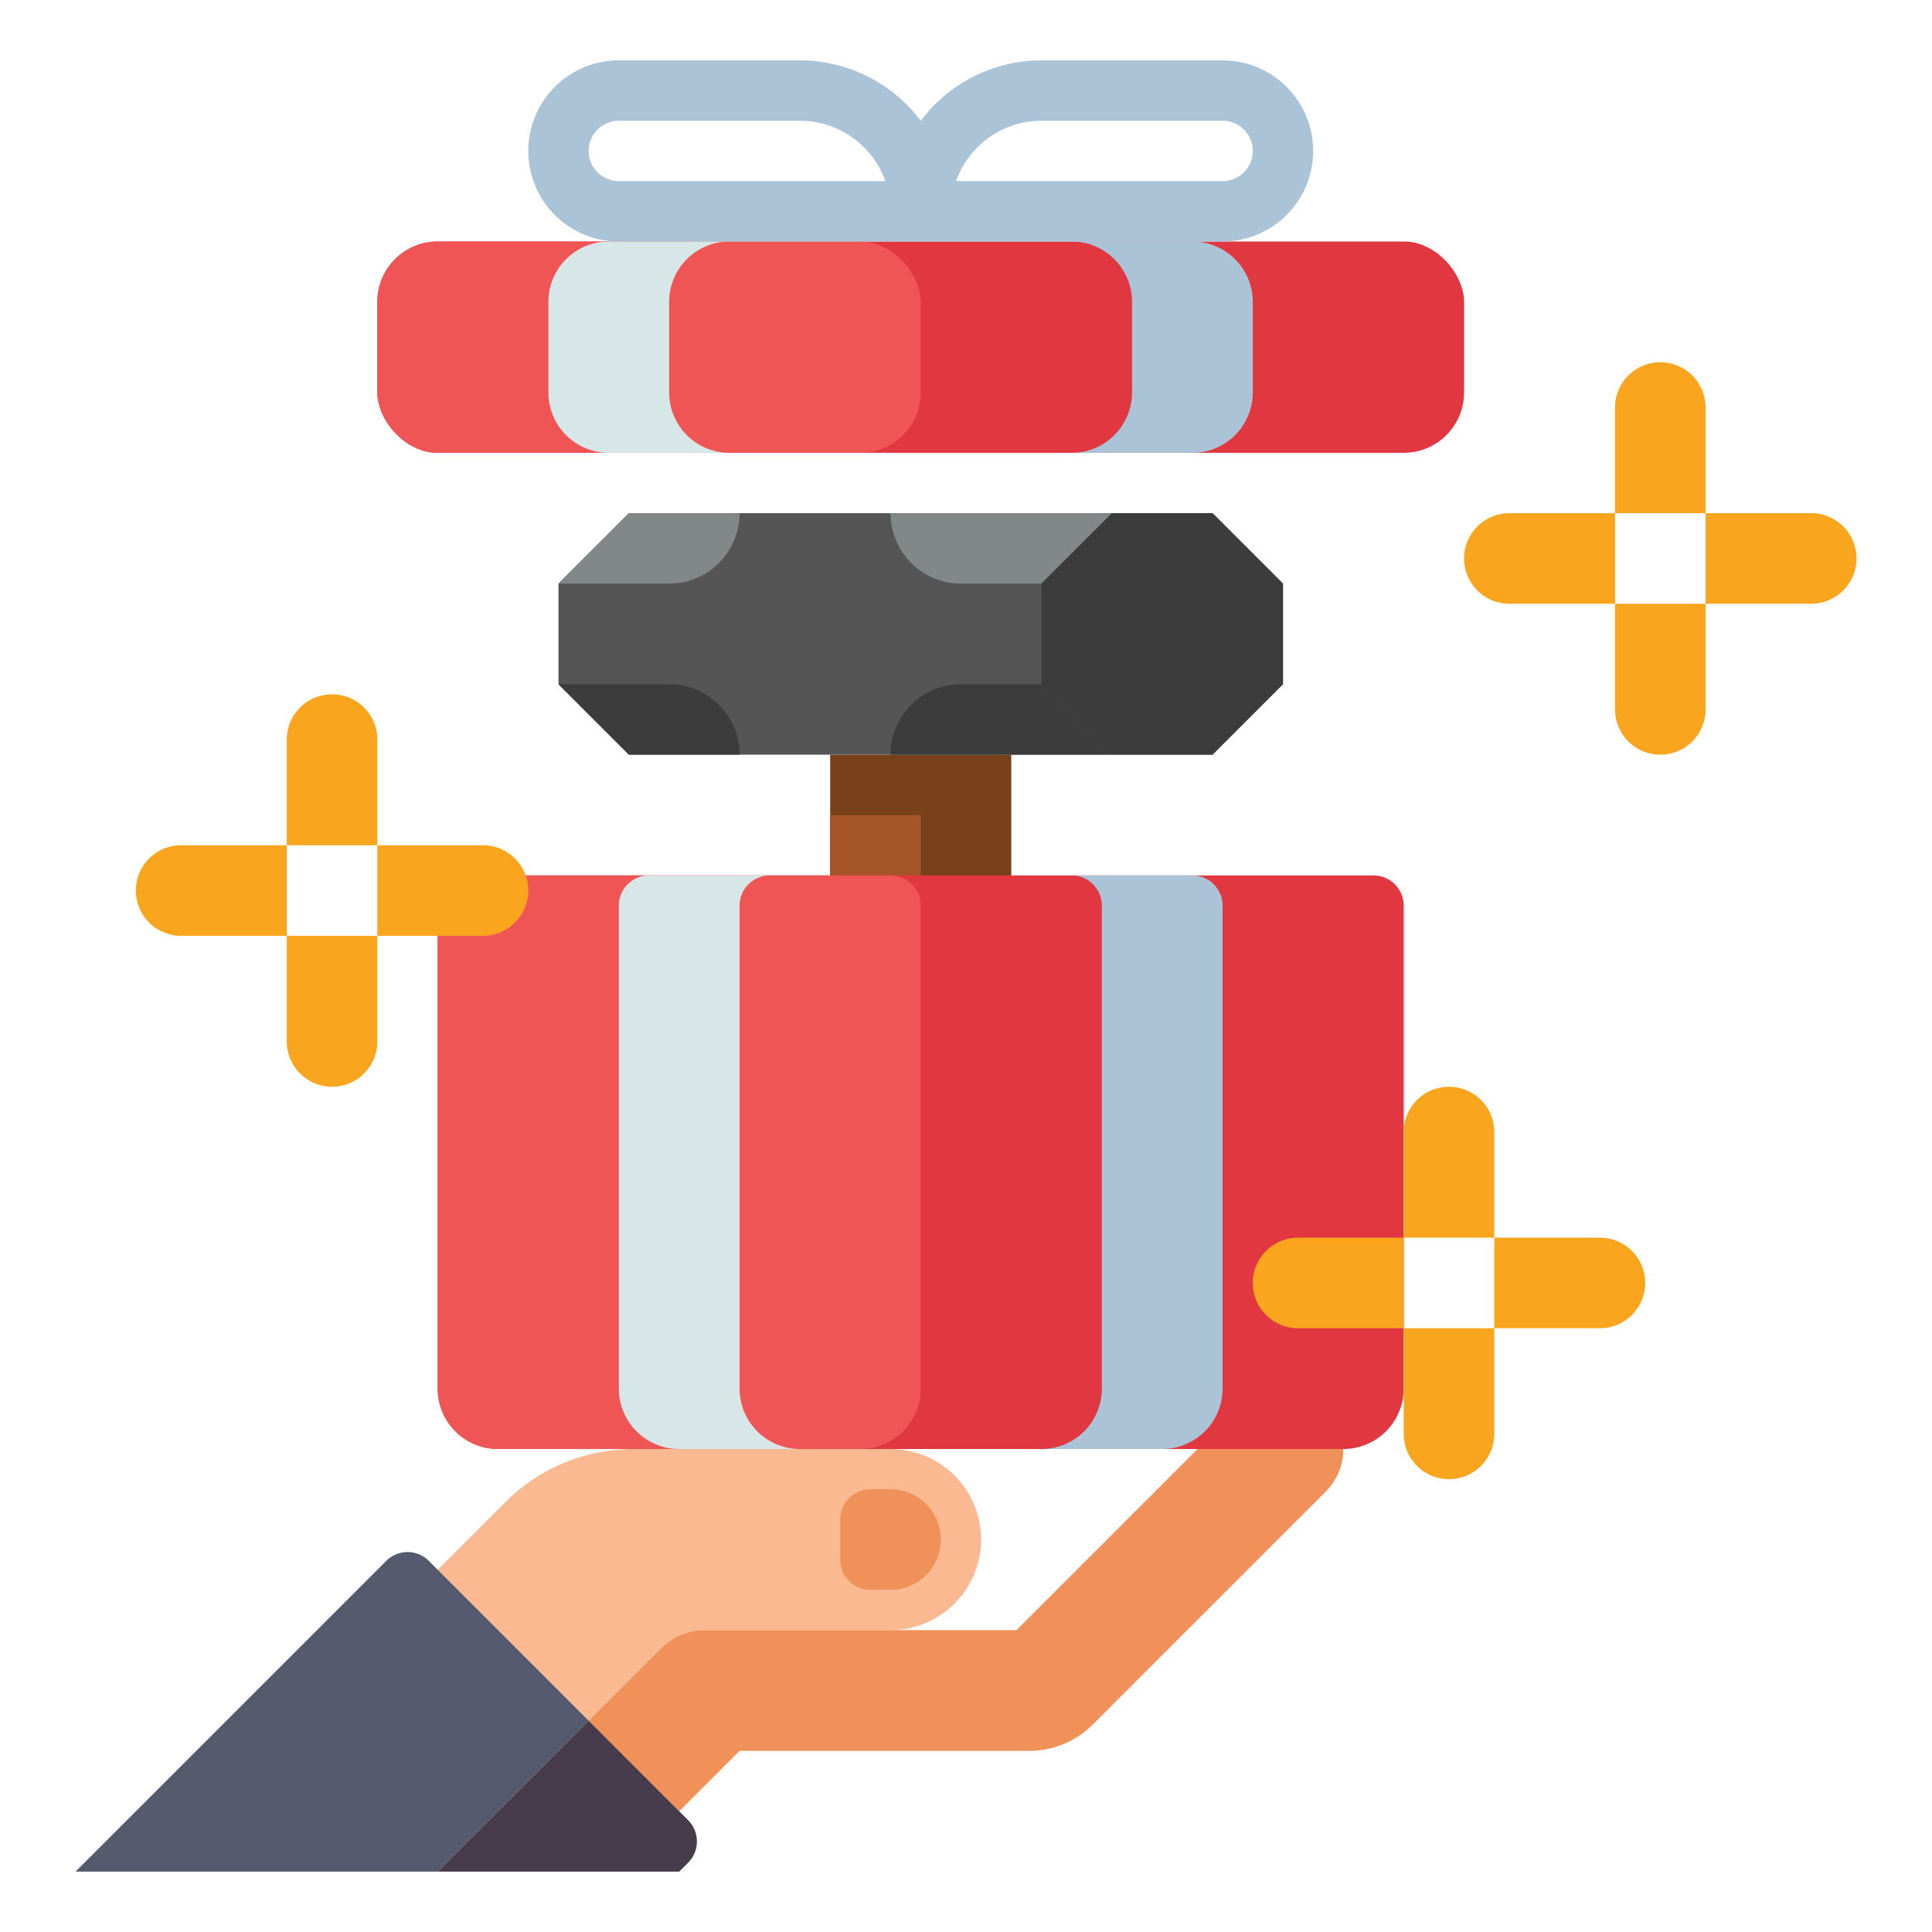<svg xmlns="http://www.w3.org/2000/svg" viewBox="0 0 512 512"><title>70 Rage Room Icons - Expanded</title><path d="M236,384H167.882a48,48,0,0,0-33.941,14.059L116,416l40,40,19.314-19.314A16,16,0,0,1,186.627,432H236a24,24,0,0,0,24-24h0A24,24,0,0,0,236,384Z" fill="#fab991"/><path d="M351.314,372.686a16,16,0,0,0-22.627,0L269.373,432H186.627a16,16,0,0,0-11.313,4.686L156,456l24,24,16-16h76.687a23.843,23.843,0,0,0,16.97-7.03l61.657-61.656A16,16,0,0,0,351.314,372.686Z" fill="#f0915a"/><path d="M230.667,394.667H236A13.333,13.333,0,0,1,249.333,408v0A13.333,13.333,0,0,1,236,421.333h-5.333a8,8,0,0,1-8-8V402.667A8,8,0,0,1,230.667,394.667Z" fill="#f0915a"/><path d="M113.657,413.657,156,456l-40,40H20l82.343-82.343A8,8,0,0,1,113.657,413.657Z" fill="#555a6e"/><path d="M156,456l26.343,26.343a8,8,0,0,1,0,11.314L180,496H116Z" fill="#463c4b"/><path d="M220,200h48a0,0,0,0,1,0,0V376a8,8,0,0,1-8,8H228a8,8,0,0,1-8-8V200A0,0,0,0,1,220,200Z" fill="#784119"/><path d="M220,216.028h24a0,0,0,0,1,0,0V384a0,0,0,0,1,0,0H228a8,8,0,0,1-8-8V216.028A0,0,0,0,1,220,216.028Z" fill="#a55528"/><polygon points="166.667 136 321.333 136 340 154.667 340 181.333 321.333 200 166.667 200 148 181.333 148 154.667 166.667 136" fill="#555"/><path d="M148,154.667h29.333A18.667,18.667,0,0,0,196,136H166.667Z" fill="#828787"/><path d="M148,181.333h29.333A18.667,18.667,0,0,1,196,200H166.667Z" fill="#3c3c3c"/><path d="M276,154.667H254.667A18.667,18.667,0,0,1,236,136h58.667Z" fill="#828787"/><path d="M276,181.333H254.667A18.667,18.667,0,0,0,236,200h58.667Z" fill="#3c3c3c"/><polygon points="294.667 136 321.333 136 340 154.667 340 181.333 321.333 200 294.667 200 276 181.333 276 154.667 294.667 136" fill="#3c3c3c"/><path d="M124,232H364a8,8,0,0,1,8,8V368a16,16,0,0,1-16,16H132a16,16,0,0,1-16-16V240A8,8,0,0,1,124,232Z" fill="#e13741"/><path d="M124,232H236a8,8,0,0,1,8,8V368a16,16,0,0,1-16,16H132a16,16,0,0,1-16-16V240A8,8,0,0,1,124,232Z" fill="#f05555"/><path d="M196,368V240a8,8,0,0,1,8-8H172a8,8,0,0,0-8,8V368a16,16,0,0,0,16,16h32A16,16,0,0,1,196,368Z" fill="#d7e6e6"/><path d="M292,368V240a8,8,0,0,0-8-8h32a8,8,0,0,1,8,8V368a16,16,0,0,1-16,16H276A16,16,0,0,0,292,368Z" fill="#aac3d7"/><rect x="100" y="64" width="288" height="56" rx="16" ry="16" fill="#e13741"/><rect x="100" y="64" width="144" height="56" rx="16" ry="16" fill="#f05555"/><path d="M177.333,104V80a16,16,0,0,1,16-16h-32a16,16,0,0,0-16,16v24a16,16,0,0,0,16,16h32A16,16,0,0,1,177.333,104Z" fill="#d7e6e6"/><path d="M300,104V80a16,16,0,0,0-16-16h32a16,16,0,0,1,16,16v24a16,16,0,0,1-16,16H284A16,16,0,0,0,300,104Z" fill="#aac3d7"/><path d="M324,16H276a39.964,39.964,0,0,0-32,16.028A39.964,39.964,0,0,0,212,16H164a24,24,0,0,0,0,48H324a24,24,0,0,0,0-48ZM164,48a8,8,0,0,1,0-16h48a24.042,24.042,0,0,1,22.629,16Zm160,0H253.371A24.042,24.042,0,0,1,276,32h48a8,8,0,0,1,0,16Z" fill="#aac3d7"/><path d="M440,96h0a12,12,0,0,1,12,12v28a0,0,0,0,1,0,0H428a0,0,0,0,1,0,0V108A12,12,0,0,1,440,96Z" fill="#faa51e"/><path d="M428,160h24a0,0,0,0,1,0,0v28a12,12,0,0,1-12,12h0a12,12,0,0,1-12-12V160A0,0,0,0,1,428,160Z" fill="#faa51e"/><path d="M408,128h0a12,12,0,0,1,12,12v28a0,0,0,0,1,0,0H396a0,0,0,0,1,0,0V140a12,12,0,0,1,12-12Z" transform="translate(260 556) rotate(-90)" fill="#faa51e"/><path d="M460,128h24a0,0,0,0,1,0,0v28a12,12,0,0,1-12,12h0a12,12,0,0,1-12-12V128A0,0,0,0,1,460,128Z" transform="translate(324 620) rotate(-90)" fill="#faa51e"/><path d="M88,184h0a12,12,0,0,1,12,12v28a0,0,0,0,1,0,0H76a0,0,0,0,1,0,0V196a12,12,0,0,1,12-12Z" fill="#faa51e"/><path d="M76,248h24a0,0,0,0,1,0,0v28a12,12,0,0,1-12,12h0a12,12,0,0,1-12-12V248a0,0,0,0,1,0,0Z" fill="#faa51e"/><path d="M56,216h0a12,12,0,0,1,12,12v28a0,0,0,0,1,0,0H44a0,0,0,0,1,0,0V228A12,12,0,0,1,56,216Z" transform="translate(-180 292) rotate(-90)" fill="#faa51e"/><path d="M108,216h24a0,0,0,0,1,0,0v28a12,12,0,0,1-12,12h0a12,12,0,0,1-12-12V216a0,0,0,0,1,0,0Z" transform="translate(-116 356) rotate(-90)" fill="#faa51e"/><path d="M384,288h0a12,12,0,0,1,12,12v28a0,0,0,0,1,0,0H372a0,0,0,0,1,0,0V300A12,12,0,0,1,384,288Z" fill="#faa51e"/><path d="M372,352h24a0,0,0,0,1,0,0v28a12,12,0,0,1-12,12h0a12,12,0,0,1-12-12V352A0,0,0,0,1,372,352Z" fill="#faa51e"/><path d="M352,320h0a12,12,0,0,1,12,12v28a0,0,0,0,1,0,0H340a0,0,0,0,1,0,0V332A12,12,0,0,1,352,320Z" transform="translate(12 692) rotate(-90)" fill="#faa51e"/><path d="M404,320h24a0,0,0,0,1,0,0v28a12,12,0,0,1-12,12h0a12,12,0,0,1-12-12V320A0,0,0,0,1,404,320Z" transform="translate(76 756) rotate(-90)" fill="#faa51e"/></svg>